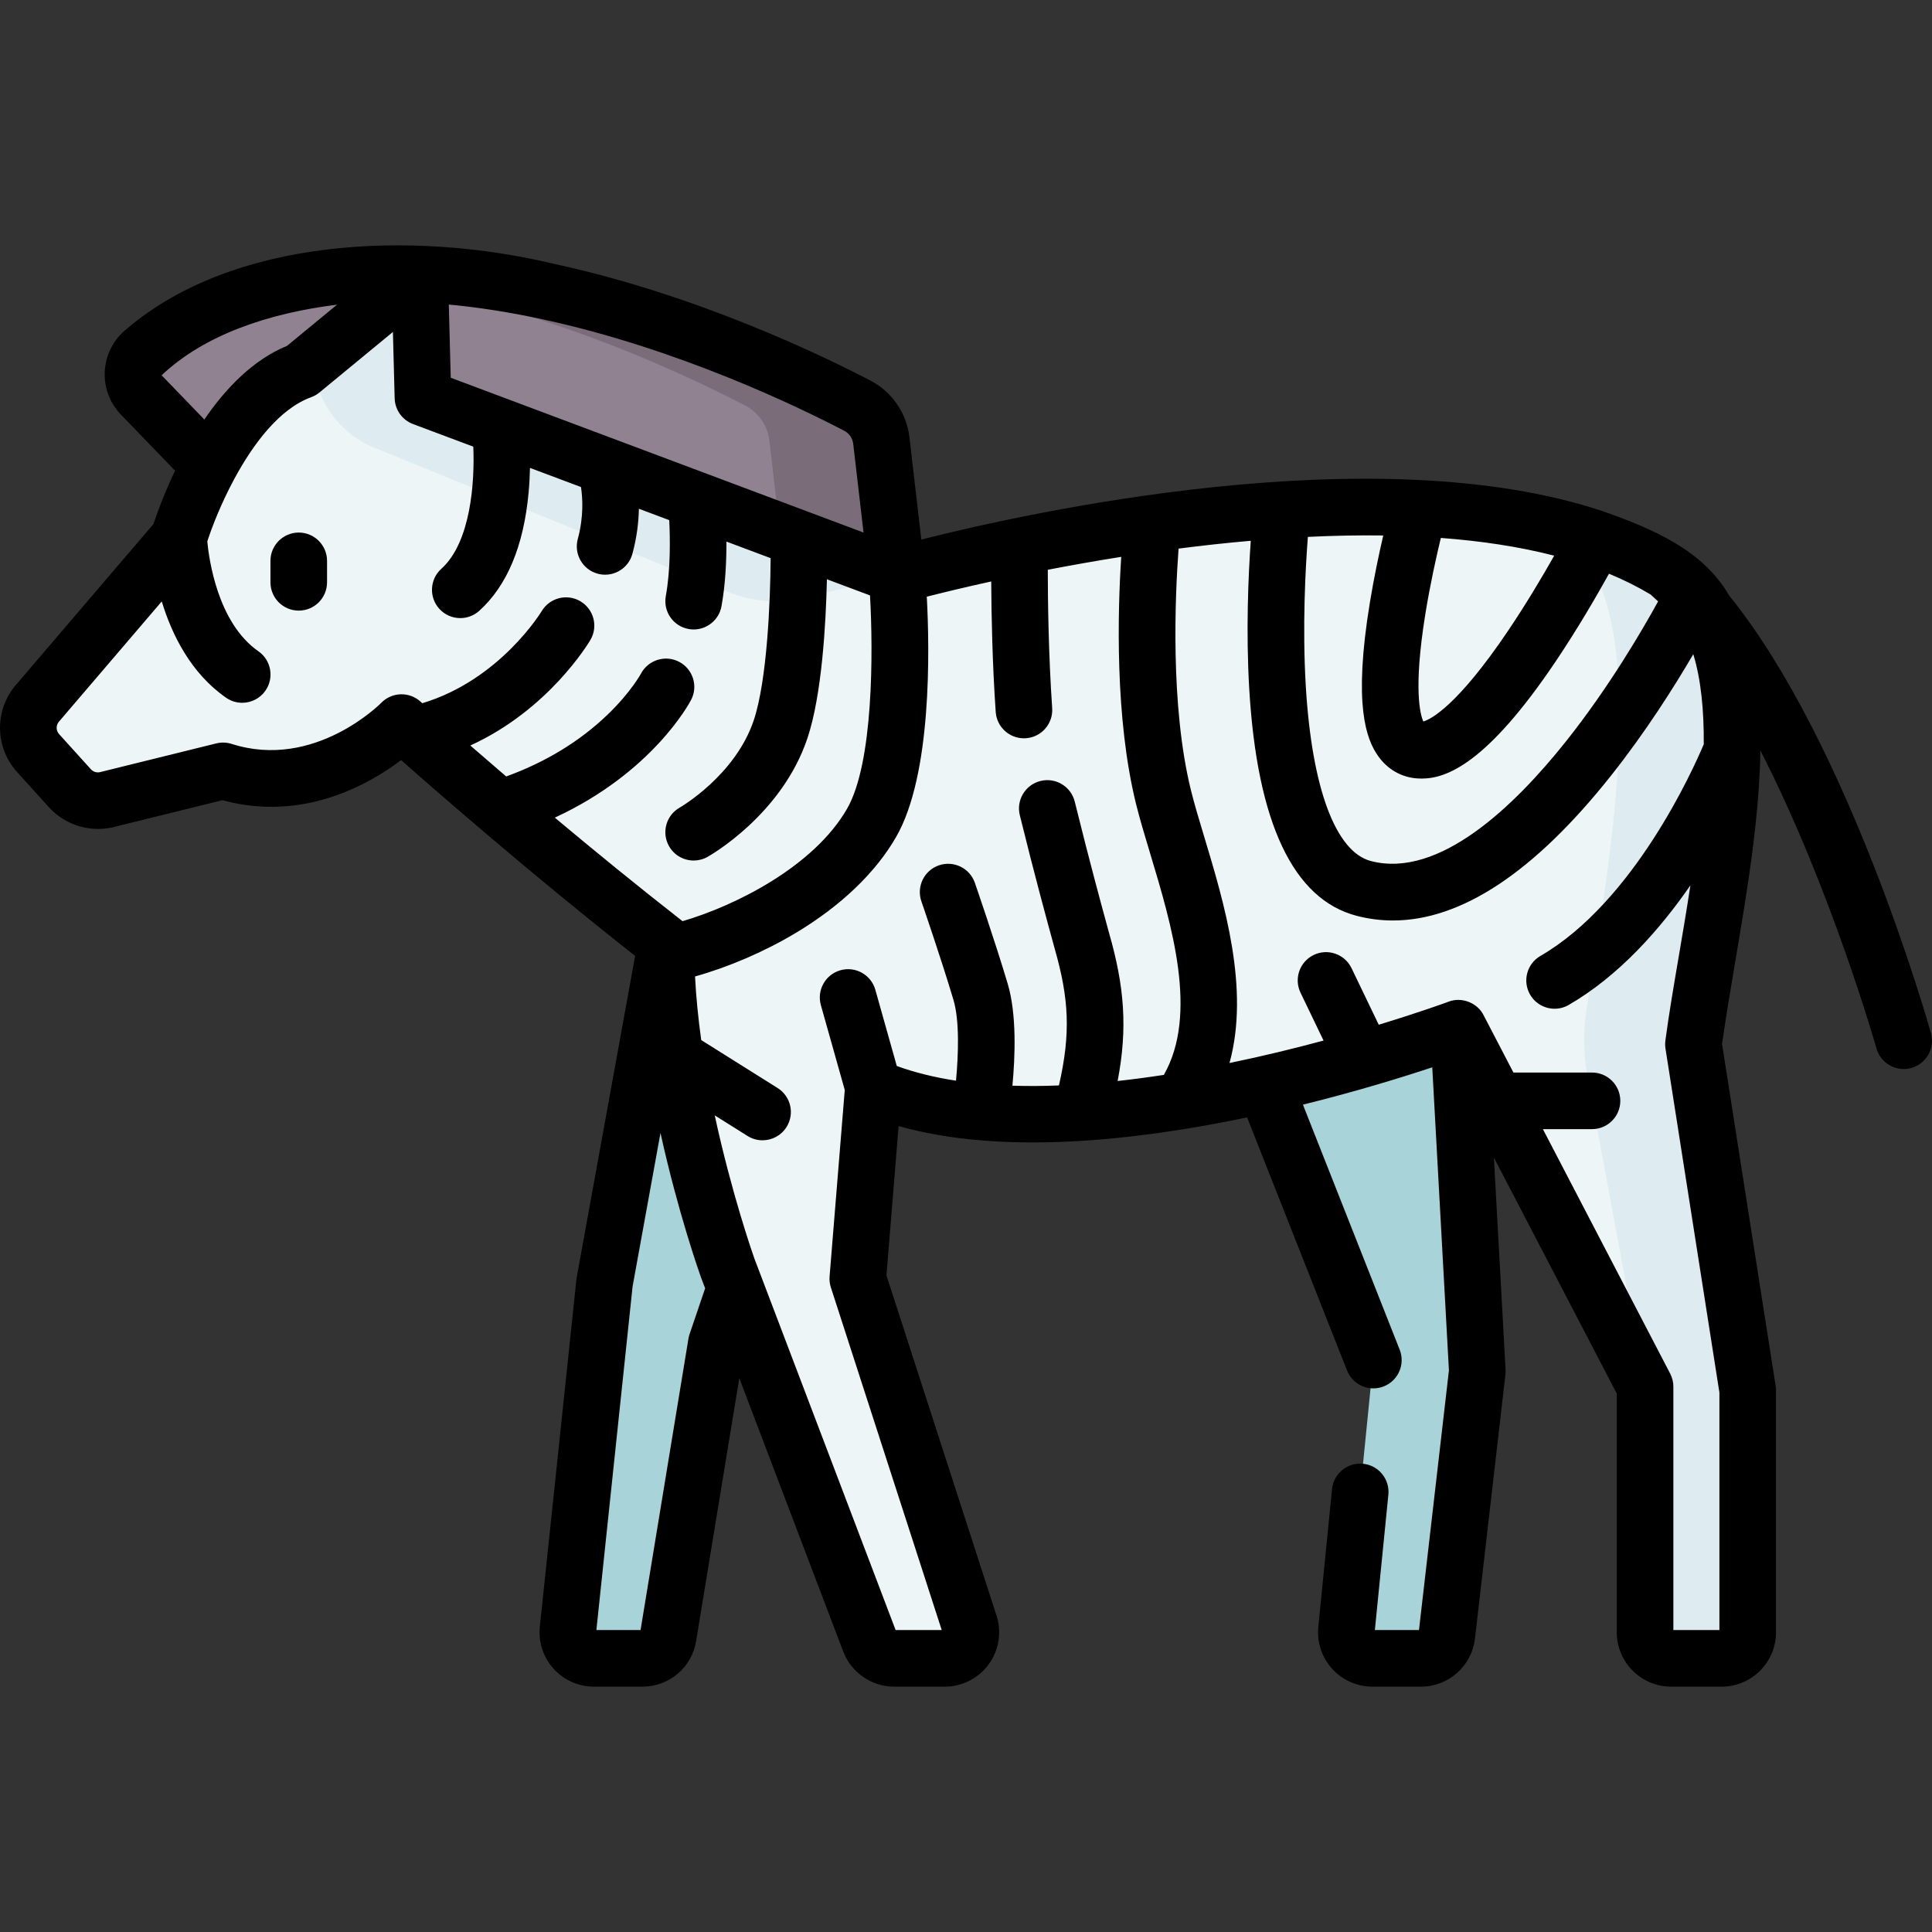 <svg id="Layer_1" enable-background="new 0 0 512.025 512.025" viewBox="0 0 512.025 512.025" xmlns="http://www.w3.org/2000/svg"><rect x="0" y="0" width="512.025" height="512.025" fill="#333333" stroke="none"/><g><g><path d="m386.527 272.501 5.001 90.903-8.076 69.982c-.402 3.484-3.352 6.113-6.859 6.113h-12.878c-4.084 0-7.276-3.526-6.87-7.59l7.133-71.464-32.66-82.71z" fill="#a8d3d8"/><path d="m237.723 152.468-4.15-35.702c-.459-3.949-2.835-7.413-6.359-9.252-25.237-13.173-129.199-62.445-189.042-14.412-3.596 2.887-3.935 8.245-.733 11.563l18.053 18.705z" fill="#918291"/><path d="m237.723 152.469-30.23-4.83-3.59-30.87c-.46-3.95-2.84-7.42-6.36-9.26-15.6-8.14-61.25-30.06-107.98-34.28 55.63-5.72 118.74 24.41 137.65 34.28 3.53 1.84 5.9 5.31 6.36 9.26z" fill="#7a6d79"/><path d="m170.267 439.5h-12.874c-4.189 0-7.413-3.7-6.84-7.849l9.67-91.774 16.287-89.658 41.688 22.283-28.344 83.499-12.775 77.715c-.547 3.335-3.431 5.784-6.812 5.784z" fill="#a8d3d8"/><path d="m386.527 272.501s-114.281 42.716-163.599 11.153-116.511-92.157-116.511-92.157-20.71 21.302-47.297 12.802l-30.309 7.487c-3.695 1.097-7.691-.023-10.277-2.881l-8.422-9.309c-3.455-3.818-3.451-9.635.01-13.448l37.234-43.544s10.85-36.495 32.55-44.386l31.322-25.799.866 32.938 125.631 47.112s140.662-39.981 204.177-.986c30.598 18.785 11.836 87.786 6.905 125.268l14.377 91.732v64.114c0 3.813-3.091 6.905-6.905 6.905h-13.391c-3.813 0-6.905-3.091-6.905-6.905v-65.1z" fill="#eef5f6"/><path d="m112.093 105.359 125.63 47.11c-5.97 1.67-17.48 4.29-25.76 6.11-6.24 1.38-12.76.83-18.68-1.59l-94.1-38.34c-9.24-3.77-15.51-12.49-16.14-22.45l-.03-.54 28.21-23.24z" fill="#deecf1"/><path d="m463.183 368.479v64.12c0 3.81-3.09 6.9-6.91 6.9h-13.39c-3.811 0-6.9-3.089-6.9-6.9v-65.1l-15.294-82.369c-1.056-5.687-1.156-11.505-.286-17.223 6.101-40.095 19.971-110.896-8.4-128.307 11.04 2.68 21.2 6.54 29.9 11.88 30.6 18.79 11.83 87.79 6.9 125.27z" fill="#deecf1"/><path d="m233.273 265.97-5.935 72.921 29.629 91.579c1.443 4.459-1.882 9.03-6.569 9.03h-13.448c-2.867 0-5.435-1.771-6.454-4.451l-37.68-99.117s-19.727-55.236-15.782-95.677z" fill="#eef5f6"/></g><g><path d="m511.742 273.777c-.977-3.469-21.978-77.088-53.457-115.917-7.003-12.189-20.471-17.76-33.45-22.36-60.218-20.116-152.22.292-180.662 7.497l-3.149-27.097c-.747-6.426-4.612-12.047-10.339-15.035-12.542-6.547-45.777-22.656-83.421-30.839-38.6-9.273-85.693-6.801-113.786 17.227-3.354 2.691-5.435 6.699-5.707 10.993-.272 4.295 1.285 8.533 4.271 11.627l14.36 14.878c-2.996 6.248-4.89 11.574-5.737 14.138l-36.178 42.312c-6.003 6.703-5.982 16.754.064 23.428l8.433 9.325c4.451 4.897 11.405 6.88 17.768 5.082l28.196-6.968c21.339 5.839 38.871-4.196 47.357-10.625 10.199 9.017 34.972 30.608 62.02 51.898l-15.481 85.197c-.033.184-.06.369-.079.555l-9.661 91.676c-.52 4.081.728 8.19 3.434 11.294 2.736 3.138 6.692 4.937 10.855 4.937h12.87c7.085 0 13.065-5.071 14.221-12.064l11.45-69.688 27.55 72.471c2.113 5.552 7.526 9.282 13.469 9.282h13.44c4.599 0 8.957-2.221 11.659-5.939 2.699-3.716 3.463-8.542 2.047-12.899l-29.169-90.155 3.221-39.583c27.324 7.776 62.704 3.922 92.365-2.285l26.481 67.067c1.164 2.948 3.988 4.747 6.978 4.747.916 0 1.849-.169 2.753-.526 3.853-1.521 5.742-5.877 4.221-9.73l-25.641-64.938c14.329-3.542 26.418-7.289 34.274-9.898l4.418 80.322-7.937 68.815h-11.691l3.578-35.865c.411-4.121-2.597-7.796-6.719-8.207-4.121-.412-7.796 2.597-8.207 6.719l-3.645 36.527c-.398 4.041.938 8.084 3.665 11.094 2.726 3.008 6.614 4.732 10.669 4.732h12.88c7.324 0 13.476-5.483 14.31-12.751l8.07-69.979c.049-.422.062-.848.038-1.271l-3.091-56.208 32.563 62.545v63.265c0 7.94 6.46 14.4 14.4 14.4h13.39c7.945 0 14.41-6.46 14.41-14.4v-64.12c0-.389-.03-.777-.091-1.161l-14.211-90.653c3.543-24.704 9.793-52.474 10.163-77.775 18.552 36.159 30.585 78.337 30.76 78.956.932 3.307 3.94 5.467 7.215 5.467.673 0 1.358-.091 2.038-.282 3.987-1.127 6.308-5.268 5.185-9.255zm-134.007-110.955c1.263-7.854 2.935-15.332 4.123-20.256 10.51.781 20.656 2.279 30.042 4.698-3.008 5.324-7.335 12.653-12.203 19.871-13.501 20.021-20.501 23.481-22.479 24.076-.803-1.771-2.694-8.427.517-28.389zm-11.141-20.905c-1.109 4.79-2.434 11.023-3.525 17.648-4.527 27.452-.918 36.451 2.19 40.833 2.496 3.519 6.166 5.614 10.334 5.901.379.026.771.041 1.181.041 6.601 0 17.284-3.98 35.433-30.923 5.998-8.906 11.115-17.772 14.213-23.369 3.9 1.609 7.589 3.441 11.033 5.515.664.586 1.324 1.196 1.982 1.825-4.056 7.388-12.968 22.722-24.456 37.147-13.577 17.05-33.559 36.383-51.66 31.661-9.343-2.438-15.63-19.313-17.249-46.299-.946-15.771-.097-31.27.547-39.609 6.661-.322 13.35-.463 19.977-.371zm-142.85-27.754c1.317.688 2.207 1.984 2.38 3.47l2.731 23.501-109.398-41.024-.512-19.4c7.989.751 16.365 2.068 25.132 3.974 35.868 7.796 67.662 23.212 79.667 29.479zm-180.909-14.707c11.398-10.765 28.391-16.459 46.482-18.709l-13.253 10.918c-9.087 3.735-16.352 11.371-21.911 19.518zm18.573 97.699c-1.323-.424-2.737-.47-4.084-.138l-30.31 7.49c-.107.026-.214.056-.32.087-.948.278-1.948-.001-2.599-.716l-8.424-9.315c-.871-.961-.869-2.411.004-3.372.05-.055.1-.111.148-.168l27.047-31.631c2.664 8.745 7.665 18.992 17.04 25.517 1.306.909 2.799 1.346 4.278 1.346 2.372 0 4.705-1.122 6.163-3.217 2.366-3.399 1.528-8.073-1.871-10.439-10.826-7.536-13.111-24.496-13.54-29.118 1.31-4.036 3.735-10.192 7.097-16.449.029-.052.056-.105.084-.157 4.961-9.193 11.933-18.548 20.345-21.606.801-.292 1.547-.718 2.206-1.26l19.46-16.03.464 17.58c.081 3.053 2.004 5.752 4.864 6.824l15.976 5.991c.4 9.307-.639 25.32-8.466 32.365-3.079 2.771-3.329 7.513-.558 10.592 1.481 1.646 3.525 2.482 5.577 2.482 1.788 0 3.582-.636 5.015-1.926 7.383-6.645 11.788-17.195 13.093-31.36.211-2.294.318-4.488.361-6.521l13.518 5.069c.458 3.008.728 7.953-.847 13.771-1.083 3.998 1.281 8.117 5.279 9.199.656.178 1.315.263 1.964.263 3.304 0 6.33-2.2 7.235-5.542 1.181-4.361 1.647-8.403 1.718-11.935l8.04 3.015c.249 4.954.367 13.106-.91 20.136-.74 4.076 1.963 7.979 6.039 8.72.453.083.904.122 1.349.122 3.555 0 6.712-2.538 7.371-6.16 1.048-5.771 1.329-11.962 1.311-17.133l11.715 4.393c-.078 11.582-.945 32.4-4.469 42.946-4.895 14.648-19.472 23.07-19.597 23.142-3.615 2.021-4.907 6.591-2.885 10.206 1.374 2.457 3.924 3.841 6.553 3.841 1.239 0 2.496-.308 3.654-.955.802-.448 19.734-11.225 26.502-31.479 3.822-11.436 4.884-30.22 5.157-42.107l11.421 4.282c.849 14.967.925 44.342-6.077 56.525-8.832 15.367-29.716 25.762-43.612 29.807-11.99-9.36-23.626-18.878-33.845-27.438 25.905-11.986 35.673-30.344 36.131-31.229 1.896-3.662.469-8.146-3.181-10.065-3.65-1.922-8.176-.513-10.118 3.126-.026.049-2.677 4.947-8.868 10.89-7.369 7.074-16.392 12.561-26.849 16.368-3.503-2.998-6.696-5.758-9.51-8.206 20.742-9.458 31.311-27.1 31.831-27.986 2.092-3.563.9-8.137-2.657-10.24-3.558-2.104-8.151-.923-10.267 2.627-.115.191-11.083 18.228-31.633 24.388-.294-.263-.463-.415-.484-.435-2.996-2.701-7.588-2.55-10.4.341-.175.177-17.728 17.888-39.629 10.882zm121.344 156.43c-.133.391-.233.791-.3 1.198l-12.687 77.216h-11.708l9.595-91.056 7.393-40.687c4.629 21.028 10.3 37.061 10.704 38.195.017.048.035.096.052.143l1.08 2.84zm85.561-65.851c.723-7.631 1.168-18.898-1.237-26.976-3.366-11.313-8.495-26.159-8.712-26.786-1.354-3.914-5.625-5.987-9.54-4.636-3.915 1.354-5.99 5.625-4.636 9.54.052.15 5.24 15.165 8.511 26.16 1.631 5.48 1.301 14.577.663 21.37-5.562-.853-10.832-2.124-15.69-3.889l-5.683-20.19c-1.123-3.987-5.268-6.312-9.251-5.188-3.987 1.123-6.31 5.265-5.187 9.252l6.329 22.482-4.021 49.407c-.081.985.035 1.977.339 2.917l29.378 90.802h-12.218l-35.474-93.316c-.012-.032-.024-.064-.037-.097l-1.992-5.241c-.405-1.152-6.006-17.24-10.434-37.744l8.689 5.456c1.24.778 2.619 1.149 3.981 1.149 2.495 0 4.934-1.244 6.359-3.513 2.203-3.508 1.145-8.137-2.363-10.34l-20.245-12.713c-.78-5.602-1.361-11.277-1.64-16.859 8.873-2.463 18.441-6.582 26.737-11.558 11.933-7.159 21.119-15.951 26.564-25.426 9.472-16.48 8.883-49.453 8.119-63.661 3.975-1.013 9.812-2.439 17.071-4.035.049 8.489.292 21.586 1.194 34.587.275 3.955 3.569 6.98 7.475 6.98.175 0 .351-.006.527-.018 4.132-.287 7.249-3.87 6.963-8.002-.98-14.115-1.155-28.691-1.165-36.644 6.018-1.163 12.557-2.331 19.463-3.425-.939 14.538-1.712 42.652 3.924 65.477.98 3.971 2.308 8.375 3.714 13.037 5.761 19.109 12.847 42.65 3.658 58.779-4.058.623-8.151 1.17-12.248 1.617 2.69-14.027 1.787-25.041-2.232-39.093-2.042-7.457-5.13-18.727-9.129-34.935-.992-4.021-5.058-6.48-9.078-5.484-4.021.992-6.477 5.057-5.484 9.078 4.044 16.393 7.162 27.773 9.225 35.305 3.778 13.171 4.339 22.384 1.141 36.309-4.168.168-8.289.196-12.328.065zm187.37 144.265h-12.2v-64.5c0-1.206-.291-2.394-.848-3.464l-33.73-64.786h13.013c4.143 0 7.5-3.357 7.5-7.5s-3.357-7.5-7.5-7.5h-20.822l-7.822-15.024c-1.582-3.416-5.881-5.138-9.405-3.741-.45.167-7.463 2.743-18.469 6.094l-7.212-14.99c-1.798-3.732-6.278-5.302-10.011-3.507-3.732 1.796-5.303 6.277-3.507 10.011l6.102 12.684c-7.554 2.037-16.004 4.111-24.927 5.953 5.429-19.696-1.405-42.41-6.697-59.963-1.35-4.475-2.623-8.701-3.513-12.303-5.54-22.435-4.195-51.755-3.282-64.069 6.22-.802 12.628-1.508 19.133-2.074-.645 9.077-1.316 23.894-.404 39.296 2.102 35.499 11.673 55.717 28.445 60.094 3.172.828 6.384 1.241 9.637 1.241 18.121 0 37.479-12.821 57.687-38.25 9.328-11.738 16.926-23.792 21.908-32.326 2.075 6.788 2.84 14.991 2.778 23.876-2.866 6.79-18.563 41.771-43.294 56.099-3.584 2.076-4.807 6.665-2.729 10.249 1.391 2.4 3.908 3.741 6.496 3.741 1.276 0 2.569-.326 3.753-1.012 13.273-7.69 24.083-19.913 32.231-31.684-1.004 6.602-2.103 13.068-3.137 19.141-1.35 7.921-2.624 15.402-3.489 21.984-.094.711-.085 1.432.026 2.14l14.289 91.153z"/><path d="m79.175 141.137c-4.142 0-7.5 3.357-7.5 7.5v5.689c0 4.143 3.358 7.5 7.5 7.5s7.5-3.357 7.5-7.5v-5.689c0-4.143-3.358-7.5-7.5-7.5z"/></g></g><g/><g/><g/><g/><g/><g/><g/><g/><g/><g/><g/><g/><g/><g/><g/></svg>